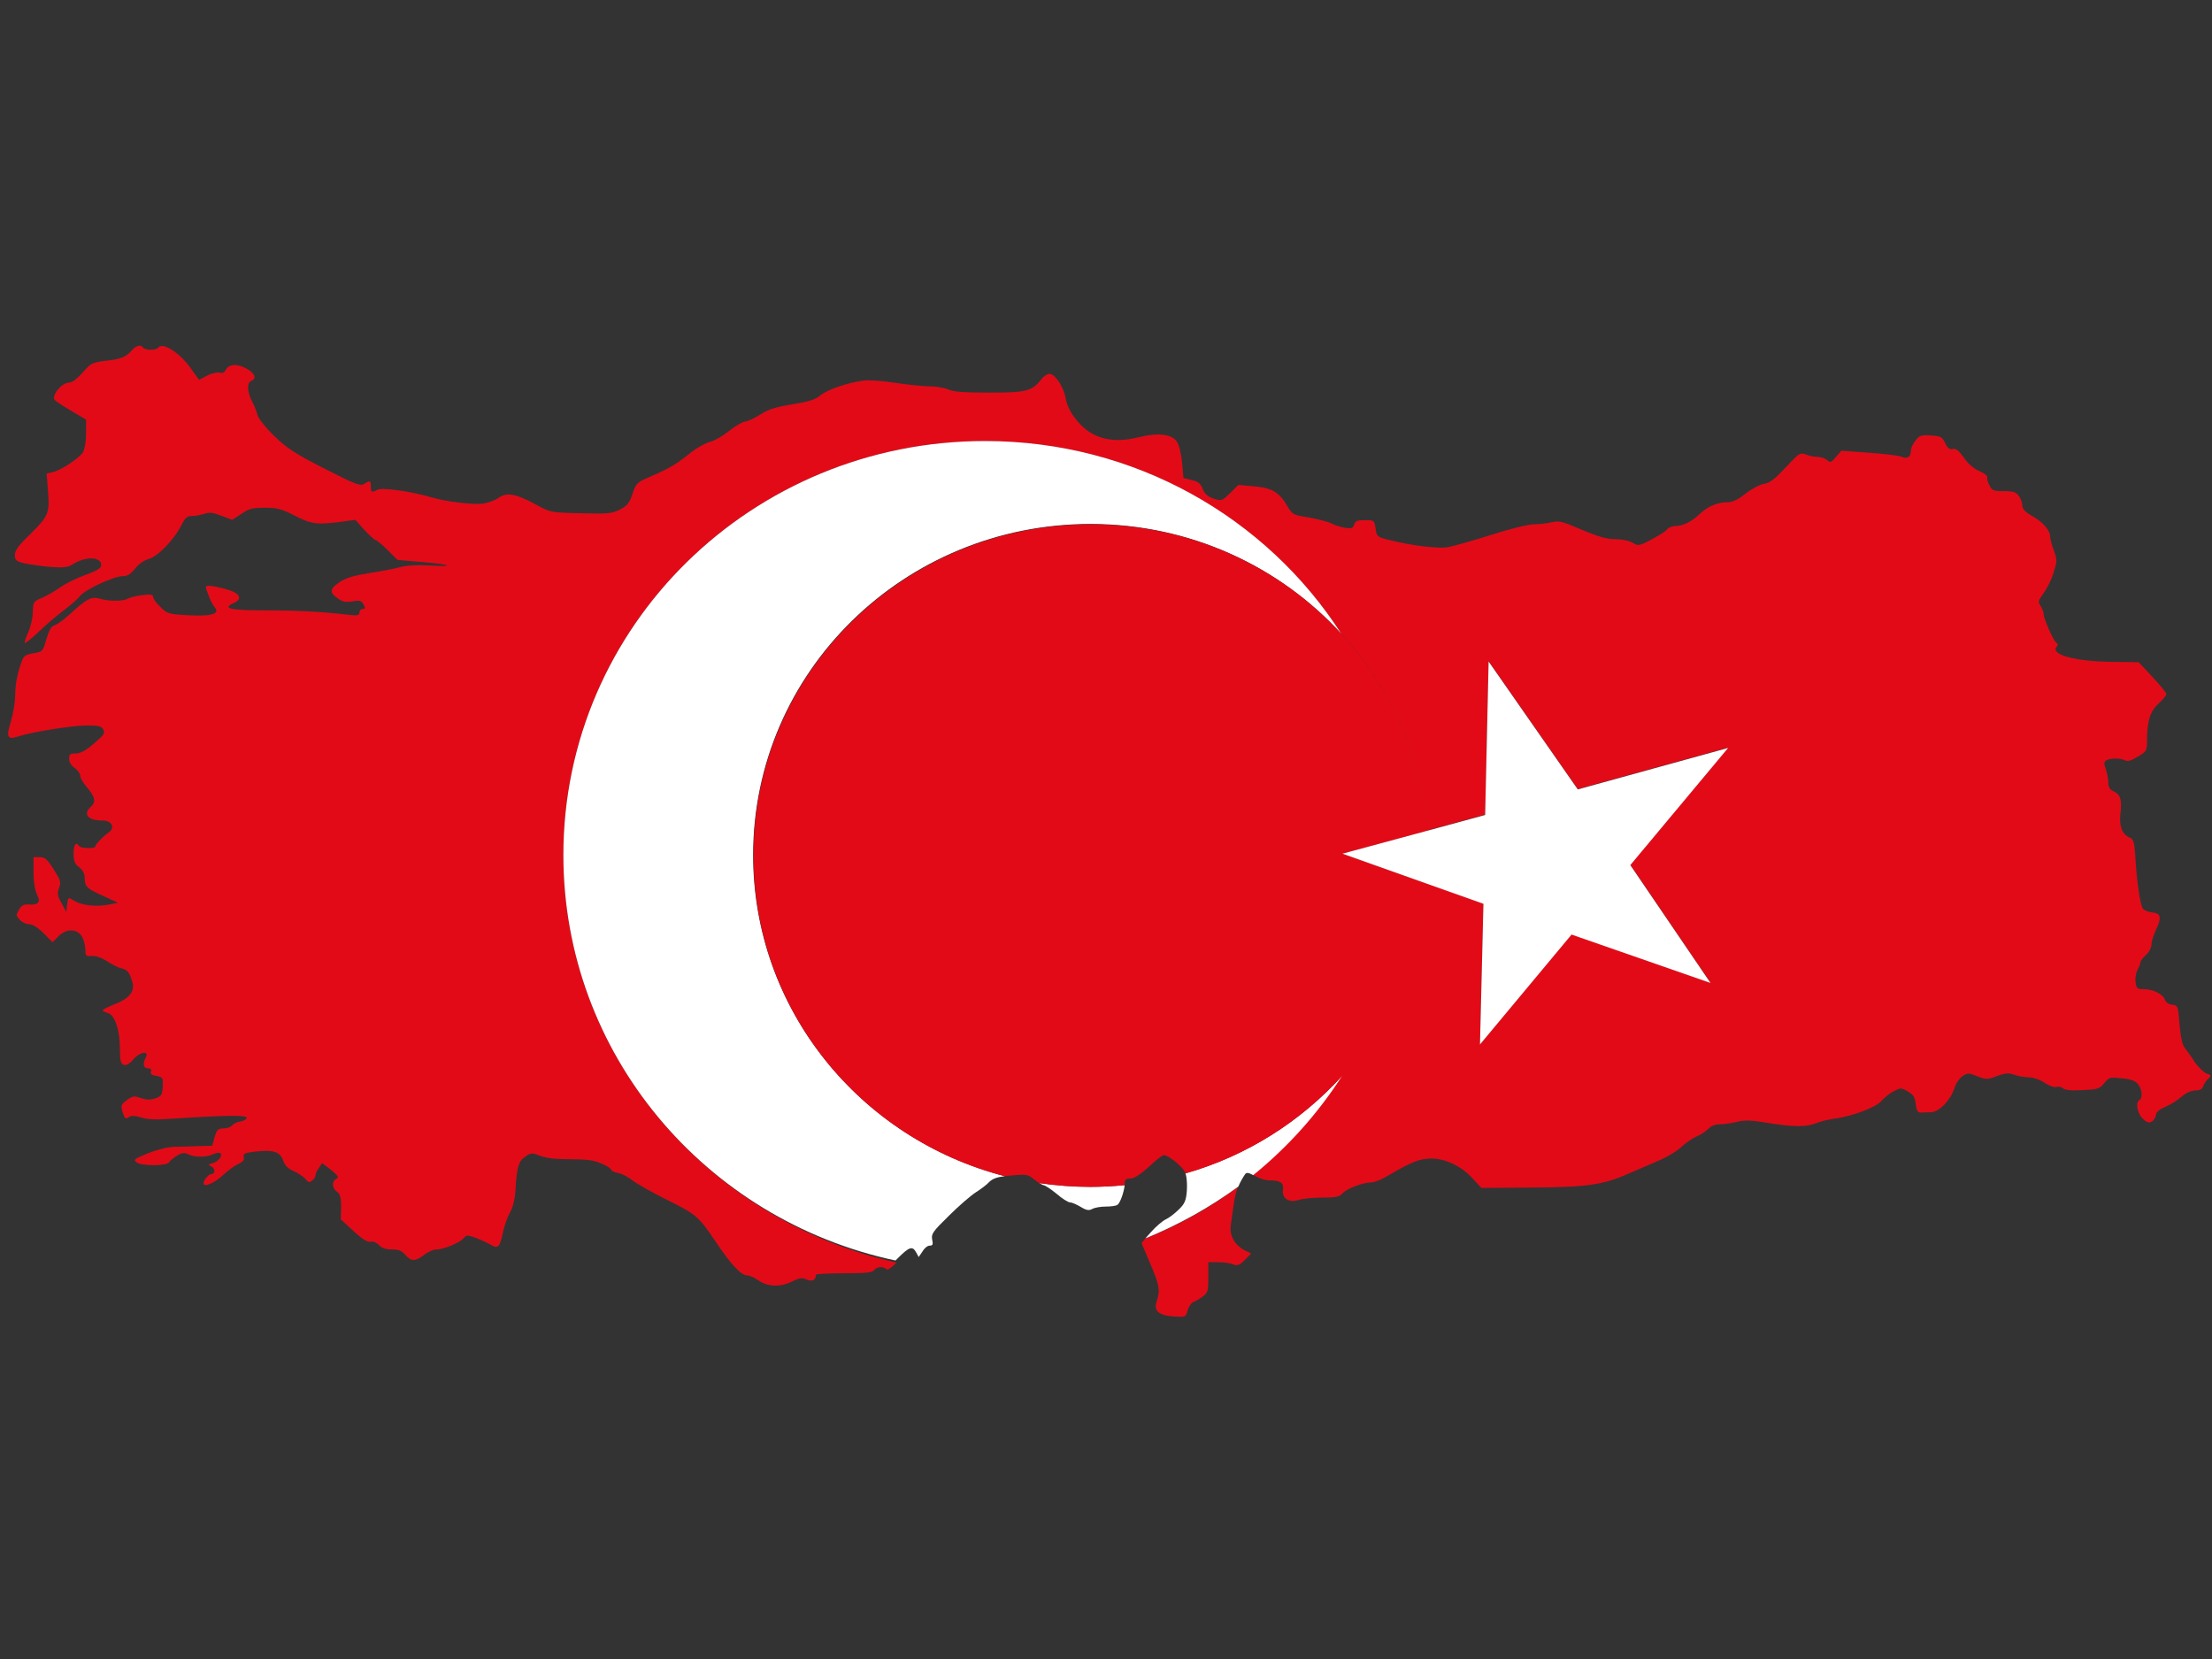 <?xml version="1.0" encoding="utf-8"?>
<!-- Generator: Adobe Illustrator 17.1.0, SVG Export Plug-In . SVG Version: 6.00 Build 0)  -->
<!DOCTYPE svg PUBLIC "-//W3C//DTD SVG 1.1//EN" "http://www.w3.org/Graphics/SVG/1.1/DTD/svg11.dtd">
<svg version="1.1" id="flag-icon-css-tr" xmlns="http://www.w3.org/2000/svg" xmlns:xlink="http://www.w3.org/1999/xlink" x="0px"
	 y="0px" viewBox="0 0 640 480" enable-background="new 0 0 640 480" xml:space="preserve">
<rect x="0" y="0" width="640" height="480" fill="#333333" stroke="none"/>
<g>
	<path fill="#E30A17" d="M330.3,359.7l2.5,5.9c2.7,6.3,2.9,7.7,1.9,10.8c-1,2.9,0.5,4.2,5,4.5c3.3,0.2,3.4,0.2,3.9-1.8
		c0.4-1.1,1.1-2.2,1.7-2.4c0.6-0.2,1.8-0.9,2.7-1.6c1.5-1.1,1.6-1.7,1.6-5.6v-4.3h2.7c1.6,0,3.5,0.2,4.4,0.6
		c1.3,0.5,1.9,0.3,3.4-1.2l1.9-1.9l-1.8-0.9c-3.1-1.6-4.5-4.4-4.1-7.3c0.2-1.4,0.6-4.3,0.9-6.4c0.3-1.8,0.6-3.3,1.2-4.7
		c-8.2,6.1-17.2,11.1-26.9,15L330.3,359.7z"/>
	<path fill="#E30A17" d="M638.4,310.6c-0.9-0.4-2.4-1.9-3.4-3.3c-0.9-1.5-2.2-3.2-2.8-4c-0.8-0.9-1.2-2.9-1.6-6.9
		c-0.4-5.4-0.5-5.5-2.1-5.7c-1-0.1-1.9-0.7-2.1-1.4c-0.5-1.6-3.4-3.1-6.1-3.1c-1.9,0-2.2-0.2-2.4-2c-0.2-1.1,0.1-2.7,0.5-3.5
		c0.5-0.9,0.9-1.9,0.9-2.3c0-0.4,0.7-1.3,1.6-2.1c0.9-0.8,1.6-2.2,1.6-3.1c0-0.8,0.6-2.7,1.3-4.2c1.7-3.5,1.4-4.8-1.1-5
		c-1.1-0.1-2.3-0.6-2.7-1.1c-0.7-0.9-1.8-7.7-2.2-15.3c-0.3-4.1-0.5-4.8-1.7-5.3c-2.1-0.9-3-3.3-2.6-6.9c0.5-4,0-5.5-1.9-6.4
		c-1.1-0.5-1.6-1.2-1.6-2.5c0-1-0.3-2.7-0.7-3.9c-0.6-1.6-0.6-2.1,0.1-2.6c1.1-0.7,4.1-0.7,5.5,0c0.7,0.4,1.7,0.1,3.7-1.1
		c2.6-1.6,2.6-1.7,2.6-5.1c0.1-5.4,0.9-8,3.4-10.3c1.2-1.1,2.2-2.3,2.2-2.7c0-0.3-1.8-2.6-4-4.9l-4-4.3l-7.7-0.1
		c-10.5-0.1-17.9-2.1-16.1-4.3c0.5-0.6,0.5-0.9,0-1.2c-0.9-0.6-3.7-7-3.7-8.3c0-0.6-0.4-1.6-0.9-2.4c-0.8-1.2-0.7-1.5,0.9-3.7
		c1-1.4,2.3-4,2.9-6c1-3.2,1-3.6,0.1-6.2c-0.6-1.5-1.1-3.3-1.1-4c0-1.9-2.1-4.4-5.4-6.2c-1.9-1.1-2.7-2-2.7-3c0-0.7-0.4-2-1-2.7
		c-0.7-1.1-1.6-1.4-4.3-1.4c-3.1,0-3.5-0.2-4.2-1.7c-0.5-0.9-0.8-2-0.6-2.4c0.1-0.3-0.9-1.1-2.3-1.7c-1.5-0.6-3.4-2.2-4.5-3.9
		c-1.4-2-2.3-2.7-3.2-2.5c-0.9,0.2-1.5-0.2-2.2-1.7c-0.9-1.8-1.2-2-4.1-2.2s-3.4,0-4.5,1.5c-0.7,0.9-1.3,2.1-1.3,2.7
		c0,1.9-0.9,2.7-2.6,2c-0.8-0.4-5.1-0.9-9.5-1.2l-8-0.6l-1.6,1.8c-1.4,1.7-1.6,1.7-2.6,0.9c-0.6-0.5-1.7-0.9-2.7-0.9
		c-0.9,0-2.4-0.3-3.4-0.7c-1.7-0.6-1.9-0.5-5.8,3.7c-3.2,3.4-4.5,4.5-6.4,4.8c-1.2,0.2-3.7,1.6-5.4,2.9c-1.9,1.6-3.7,2.4-4.8,2.4
		c-3.2,0-6,1.2-8.3,3.4c-2.4,2.3-4.9,3.5-7.2,3.5c-0.8,0-1.8,0.4-2.3,1c-0.4,0.6-2.5,1.8-4.5,2.9c-3.6,1.9-3.9,1.9-5.5,0.9
		c-1-0.6-3.2-1-5-1c-2.4,0-4.8-0.7-9.6-2.7c-5.5-2.4-6.6-2.7-8.7-2.2c-1.3,0.3-3.7,0.6-5.2,0.6c-1.6,0-6.9,1.3-12.5,3.1
		c-5.3,1.7-10.8,3.2-12.3,3.5c-2.9,0.5-10.4-0.4-16.8-2c-3.7-0.9-3.9-1-4.2-3.4c-0.4-2.4-0.4-2.4-3.1-2.4c-2.2,0-2.8,0.2-3.1,1.3
		c-0.4,1.1-0.7,1.2-2.7,0.9c-1.2-0.2-3.1-0.8-4-1.3c-1-0.5-3.9-1.2-6.5-1.7c-4.5-0.7-4.7-0.8-6.2-3.4c-2.3-3.9-4.5-5.2-9.7-5.6
		l-4.4-0.4l-2.4,2.4c-2.3,2.2-2.4,2.3-4.7,1.6c-1.7-0.6-2.6-1.3-3.2-2.8c-0.6-1.6-1.4-2.2-3.2-2.6l-2.4-0.6l-0.4-4.5
		c-0.2-2.4-0.9-5.2-1.5-6c-1.4-2.2-5.5-2.7-11-1.3c-5.6,1.4-10.3,1-14.1-1.4c-3.4-2.1-6.6-6.5-7.1-10c-0.5-2.9-2.8-6.6-4.4-6.9
		c-0.6-0.1-1.7,0.4-2.4,1.3c-2.9,3.7-4.4,4.1-15.1,4.1c-7.3,0-10.4-0.2-12-0.9c-1.2-0.5-3.5-0.9-5.1-0.9s-6.1-0.4-10-1
		c-3.9-0.6-8.1-0.9-9.3-0.7c-4.8,0.6-10.5,2.6-12.5,4.2c-1.7,1.4-3.5,1.9-8.3,2.7c-4.5,0.7-6.8,1.4-9,2.8c-1.6,1-3.7,2.1-4.7,2.2
		c-1,0.2-3.1,1.5-4.7,2.8c-1.6,1.3-4,2.7-5.5,3.1c-1.5,0.4-4.4,2.1-6.5,3.9c-3.7,2.9-5.5,3.9-12,6.7c-2.4,1.1-2.9,1.6-3.8,4.4
		c-0.9,2.7-1.5,3.4-3.6,4.5c-2.3,1.2-3.4,1.3-11.3,1.1c-8.8-0.2-8.8-0.2-13.2-2.6c-5.7-3.1-8.3-3.5-10.6-1.9
		c-0.9,0.7-2.9,1.4-4.4,1.7c-2.9,0.4-10.8-0.5-15.4-1.9c-5.9-1.7-14-2.8-15.3-2.1c-1.7,0.9-1.9,0.8-1.9-0.9c0-1.8-0.2-1.9-1.9-0.8
		c-1.1,0.7-2.5,0.2-11.5-4.4c-8.6-4.4-10.9-5.9-14.6-9.5c-2.5-2.4-4.5-5-4.8-6c-0.2-0.9-0.9-2.8-1.6-4c-1.4-2.8-1.5-5.4-0.2-5.9
		c1.6-0.6,1.1-2.1-1.1-3.4c-2.7-1.6-5.2-1.6-6.2,0.1c-0.4,0.9-1.1,1.2-1.9,0.9c-0.7-0.1-2.4,0.2-3.6,0.9l-2.3,1.2l-2.1-2.9
		c-3.2-4.8-8.5-8.2-9.7-6.4c-0.2,0.3-1.2,0.6-2.2,0.6c-1,0-2-0.3-2.2-0.6c-0.6-1-1.9-0.7-3.2,0.7c-1.7,2-3.2,2.6-7.7,3.1
		c-3.9,0.5-4.2,0.7-6.6,3.4c-1.6,1.8-3,2.9-3.9,2.9c-2.1,0-5.1,3.6-4.2,5c0.2,0.3,2.3,1.7,4.7,3.1l4.4,2.6v4c0,2.6-0.4,4.5-0.9,5.5
		c-1.2,1.7-6.2,5.1-8.7,5.7l-1.8,0.4l0.4,5.2c0.5,6.3,0.2,7.1-5.5,12.7c-3.1,3-4.1,4.4-4.1,5.7c0,1.4,0.4,1.8,2.4,2.3
		c1.2,0.3,4.6,0.8,7.4,1.1c4.4,0.3,5.4,0.2,6.9-0.7c3.7-2.4,8.3-2.3,8.3,0.2c0,0.9-1.2,1.6-4.7,2.9c-2.6,0.9-5.9,2.6-7.3,3.6
		c-1.5,1.1-3.8,2.4-5.2,3c-2.4,1-2.5,1.1-2.6,4c0,1.7-0.6,4.3-1.3,5.9c-0.7,1.5-1.2,2.9-1,3.1c0.1,0.2,1.9-1.2,3.9-3.1
		c1.9-1.9,5.2-4.7,7.2-6.2c2-1.5,4.2-3.4,4.8-4.2c1.4-1.9,9.9-5.8,12.4-5.8c1.4,0,2.3-0.6,3.6-2.2c1.1-1.4,2.6-2.4,4-2.8
		c2.6-0.7,7.4-5.7,9.4-9.8c1.1-2.1,1.6-2.6,3-2.6c0.9,0,2.5-0.3,3.5-0.6c1.5-0.6,2.6-0.4,5,0.5l3.2,1.2l2.6-1.7
		c2.3-1.6,3.3-1.8,6.8-1.8s4.8,0.3,8.7,2.3c4.9,2.5,6.4,2.7,13.9,1.7l3.6-0.5l2.6,2.9c1.5,1.6,2.9,2.9,3.2,2.9
		c0.3,0,1.9,1.3,3.5,2.9l2.9,2.9l7,0.6c8.5,0.7,10.2,1.5,2.2,1c-3.5-0.2-6.6,0-8.4,0.5c-1.6,0.4-5.5,1.2-8.9,1.7
		c-4.4,0.7-6.8,1.4-8.6,2.6c-2.9,2-3.1,3-0.6,4.7c1.5,1.1,2.4,1.2,4.3,0.9c2.1-0.4,2.6-0.2,3.2,0.9c0.6,1.1,0.5,1.3-0.3,1.3
		c-0.5,0-0.9,0.4-0.9,1c0,0.9-0.5,1-3.9,0.6c-7-0.8-13.7-1.2-23.7-1.2c-9.9,0-12.2-0.6-8.8-2.1c2.7-1.2,1.9-2.9-2.1-4
		c-2-0.6-4.2-1-4.9-1c-1.3,0-1.3,0.1-0.3,2.6c0.5,1.5,1.4,3.2,1.9,3.7c1.5,1.8-1.1,2.6-7.8,2.2c-5.6-0.3-6-0.4-8-2.4
		c-1.2-1.1-2.1-2.4-2.1-2.9c0-0.7-0.6-0.8-3.2-0.5c-1.7,0.2-3.7,0.7-4.3,1.1c-1.4,0.7-5.3,0.7-8-0.1c-2.4-0.7-3.8,0.1-8.8,4.7
		c-1.6,1.4-3.4,2.8-4.2,3c-1,0.3-1.6,1.4-2.4,4.1c-1,3.5-1.1,3.6-3.7,4c-2.2,0.4-2.8,0.7-3.3,2.1c-1.3,3.4-2,6.7-2,10.1
		c0,1.9-0.6,5.2-1.2,7.4c-1.5,4.7-1.1,5.5,2,4.5c3.4-1.2,15.5-3.2,19.9-3.2c3.5,0,4.3,0.2,4.8,1.2c0.6,1,0.1,1.6-2.7,4
		c-2.4,2.1-3.9,2.9-5.3,2.9c-1.6,0-1.9,0.2-1.9,1.6c0,0.9,0.6,1.9,1.6,2.6c0.9,0.6,1.6,1.6,1.6,2.2c0,0.6,0.8,2.1,1.8,3.2
		c2.5,2.9,2.9,4.4,1.3,5.8c-2.4,2.2-0.9,4,3.4,4c2.7,0,3.7,2.1,1.7,3.5c-1.7,1.2-3.8,3.4-3.8,4c0,0.7-4.2,0.6-4.7-0.1
		c-0.9-1.4-1.6-0.4-1.6,2.1c0,2.2,0.3,3.1,1.6,4c1,0.8,1.6,1.9,1.6,3c0,2.6,0.5,3.1,5.3,5.3l4.4,2l-3.1,0.6
		c-3.6,0.6-7.5,0.1-9.5-1.1c-1.9-1.2-1.9-1.2-2.2,1.1l-0.2,2.1l-1.4-2.6c-1.2-2.1-1.3-2.9-0.7-4.4c0.6-1.7,0.4-2.3-1.6-5.4
		c-1.9-3-2.5-3.5-4.1-3.5H9.7v4.4c0,2.8,0.4,5.1,1,6.4c1.2,2.2,0.4,3.1-2.4,2.9c-1.4-0.1-2,0.2-2.8,1.5c-0.9,1.6-0.9,1.7,0.2,2.9
		c0.6,0.7,1.9,1.3,2.7,1.3c1,0,2.5,0.9,4.2,2.6l2.6,2.6l1.7-1.7c2.4-2.4,5.5-2.2,6.9,0.2c0.5,1,0.9,2.7,0.9,3.7
		c0,1.8,0.2,1.9,1.8,1.8c1.1-0.1,2.7,0.4,4.3,1.4c1.4,0.9,3.2,1.9,4.1,2.1c1.9,0.4,2.5,1.1,3.3,3.7c1,2.9-0.6,5-4.9,6.7
		c-2,0.8-3.6,1.6-3.6,1.8c0,0.2,0.7,0.6,1.5,0.8c2,0.5,3.5,4.9,3.5,10.4c0,3.4,0.2,4.2,1.1,4.6c0.7,0.2,1.6-0.2,2.7-1.5
		c1.8-2.2,4.8-2.8,3.7-0.7c-1,1.9-0.7,3.2,0.6,3.2c0.8,0,1.1,0.3,0.9,0.9c-0.3,0.7,0.2,1.1,1.6,1.3c1.9,0.4,1.9,0.6,1.8,3.1
		c-0.2,2.5-0.4,2.8-2.2,3.4c-1.5,0.5-2.6,0.4-4.2-0.1c-1.9-0.7-2.3-0.6-4,0.6c-1.7,1.3-1.8,1.5-1.2,3.5c0.6,1.9,0.8,2.1,1.8,1.4
		c0.8-0.5,1.7-0.4,3.5,0.1c1.6,0.6,4.3,0.7,8.6,0.4c16.8-1.1,22.2-1.1,22-0.2c-0.2,0.4-1,0.9-1.9,1c-0.9,0.1-1.9,0.6-2.3,1.1
		c-0.4,0.5-1.6,0.9-2.6,0.9c-1.5,0-1.9,0.4-2.5,2.5l-0.7,2.5l-3.8,0.1c-2.1,0.1-5.2,0.2-6.9,0.2c-1.9,0-4.8,0.7-7.7,1.8
		c-4.1,1.7-4.5,1.9-3.5,2.7c1.5,1.1,8.7,1.1,9.4,0c0.2-0.4,1.3-1.3,2.3-1.9c1.4-0.9,2.1-1,3.3-0.4c1.9,0.9,5.3,0.9,7.3-0.1
		c0.9-0.4,1.7-0.5,2-0.2c0.7,0.7-0.7,2.5-2.4,2.9c-1.2,0.3-1.3,0.4-0.4,0.8c1.3,0.5,1.4,2.3,0.1,2.3c-0.7,0-2.2,1.7-2.2,2.7
		c0,1.2,3,0,5.5-2.3c1.6-1.5,3.7-3,4.7-3.4c1.2-0.6,1.7-1.1,1.4-1.9c-0.2-1,0.2-1.2,3.2-1.6c5.4-0.6,7.3,0,8.2,2.5
		c0.6,1.6,1.4,2.4,3,3.1c1.3,0.5,2.7,1.6,3.4,2.2c0.9,1.2,1.2,1.2,2,0.6c0.6-0.4,1-1.2,1-1.6c0-0.4,0.4-1.4,1-2.1l0.9-1.4l2.6,2
		c2.1,1.7,2.3,2.1,1.5,2.6c-1.4,0.7-1.2,2.7,0.2,3.7c0.9,0.7,1.2,1.6,1.2,4.4l-0.1,3.6l3.7,3.4c2.6,2.4,4,3.2,4.9,3.1
		c0.8-0.2,1.7,0.2,2.4,0.9c0.9,0.9,1.9,1.3,3.8,1.3c2,0,2.9,0.4,3.9,1.6c1.7,1.9,2.8,1.9,5.4,0c1.1-0.9,2.7-1.6,3.7-1.6
		c2,0,6.7-2,7.8-3.3c0.7-0.9,1.1-0.9,3.3-0.1c1.4,0.5,3.3,1.4,4.4,2c2.2,1.3,2.7,0.9,3.7-3.9c0.4-1.7,1.2-4,1.9-5.3
		c0.8-1.3,1.4-3.6,1.6-5.9c0.4-7.3,0.9-9,2.8-10.3c1.7-1.2,2-1.2,4.4-0.3c1.7,0.7,4.4,1,8.6,1c4.8,0,6.9,0.3,9,1.2
		c1.6,0.6,2.9,1.5,2.9,1.8c0,0.3,0.9,0.8,2.1,1c1.1,0.2,3,1.2,4.2,2.2c1.2,0.9,5.7,3.5,10,5.6c8.4,4.2,9,4.7,14,12.1
		c4.2,6.3,7.3,9.7,9,9.7c0.7,0,2.1,0.6,3.1,1.3c2.7,2,6.3,2.2,9.7,0.6c2.4-1.2,3.2-1.3,4.5-0.7c1.6,0.7,2.6,0.2,2.7-1.4
		c0-0.2,3.6-0.4,8-0.4c6.4,0,8.2-0.2,8.8-0.9c0.9-1.1,2.6-1.2,3.5-0.3c0.4,0.4,1.4-0.3,3-1.9C204.1,353,163,304.9,163,247.4
		c0-66.3,54.6-119.8,122-119.8c43.4,0,81.5,22.3,103.1,55.8c14,15.3,23.1,35.1,24.7,56.9l16.9-4.6l1-44.3v-0.1l25.8,37l43.5-12
		l-28.3,33.9l23.2,34.1l-40.2-14l-26.5,31.8l1-40.7l-16.6-5.9c-1.8,21.3-10.7,40.7-24.4,55.7c-7,10.9-15.7,20.6-25.7,28.7
		c0.2,0.1,0.3,0.2,0.5,0.3c1.3,0.7,3.1,1.3,4,1.3c3.4,0,4.5,0.7,4.2,2.6c-0.4,2.6,1.7,4,4.5,3.1c1.1-0.4,4.2-0.7,6.8-0.7
		c3.9,0,5-0.2,5.9-1.2c1.2-1.4,6-3.2,8.4-3.2c0.9,0,3.1-0.9,4.7-1.9c6.8-4,9.3-5,12.6-5c4.1,0,8.8,2.2,12.1,5.9l2.4,2.6l13.6-0.1
		c16.9-0.1,21.4-0.7,28.9-4c3.2-1.4,7.5-3.2,9.5-4.1s4.7-2.5,5.9-3.7c1.2-1.1,3.2-2.5,4.4-3c1.2-0.5,2.7-1.5,3.4-2.2
		c0.7-0.8,1.9-1.3,3.2-1.3c1.1,0,3.4-0.3,5-0.7c2.5-0.6,4.2-0.5,9,0.3c7.3,1.2,11.1,1.2,13.9,0.1c1.2-0.5,3.5-1.1,5.1-1.3
		c5.5-0.7,12.5-3.4,14-5.3c0.8-0.9,2.4-2.2,3.5-2.7c1.9-1,2.2-1,4,0.1c1.6,0.9,2.1,1.7,2.3,3.7c0.2,1.8,0.6,2.4,1.4,2.4
		c0.6,0,1.9-0.1,3-0.1c2.4-0.1,5.6-3.4,6.8-7c0.4-1.4,1.5-2.9,2.4-3.5c1.4-0.9,1.7-0.9,4.2,0.1c2.6,1,2.9,1,5.8-0.1
		c2.4-0.9,3.4-0.9,5-0.3c1.1,0.4,3,0.7,4.2,0.7c1.1,0,3.2,0.7,4.5,1.6c1.3,0.9,2.9,1.4,3.4,1.2c0.5-0.2,1.4-0.1,1.9,0.4
		c0.6,0.5,2.5,0.7,5.7,0.5c4.4-0.2,4.9-0.4,6.2-2c1.4-1.7,1.6-1.8,5.1-1.4c2.6,0.2,3.9,0.7,4.7,1.7c1.2,1.4,1.4,4,0.4,4.6
		c-1.2,0.7-0.6,3.8,0.9,5.3c1.2,1.2,1.9,1.4,2.7,0.9c0.6-0.4,1.1-1.2,1.2-2c0.1-0.8,1.1-1.6,2.8-2.3c1.4-0.6,3.5-1.9,4.6-2.9
		c1.3-1.1,2.8-1.8,4-1.8c1.2,0,2-0.4,2.2-1.1c0.2-0.6,0.8-1.6,1.3-2.1C639.9,311.2,639.9,311.1,638.4,310.6z"/>
	<path fill="#FFFFFF" d="M217.9,247.4c0-53,43.7-95.8,97.6-95.8c28.8,0,54.8,12.3,72.6,31.8c-21.6-33.6-59.7-55.8-103.1-55.8
		c-67.4,0-122,53.5-122,119.8c0,57.5,41.1,105.6,96.1,117.3c0.2-0.2,0.4-0.4,0.6-0.6c3.4-3.4,4.3-3.7,5.4-1.7l0.7,1.3l1.1-1.6
		c0.5-0.9,1.4-1.7,2.1-1.7c0.9,0,1-0.4,0.7-1.8c-0.3-1.6,0.2-2.3,4.9-6.9c2.8-2.8,6.3-5.8,7.7-6.7s3.2-2.2,4-3.1
		c1-0.9,2.1-1.3,4.4-1.6C248.7,329.4,217.9,291.9,217.9,247.4z"/>
	<path fill="#FFFFFF" d="M388.3,311.3c-12,13.2-27.6,23.1-45.3,28.2c0.4,1.2,0.5,3.1,0.4,4.9c-0.2,2.9-0.6,3.9-2.4,5.6
		c-1.1,1.1-2.8,2.4-3.7,2.8c-0.9,0.4-2.9,2.1-4.3,3.7l-1.6,1.8c9.6-3.9,18.7-9,26.9-15c0.5-1.2,1.1-2.3,1.9-3.5
		c0.4-0.6,0.9-0.6,2.4,0.2C372.6,331.9,381.3,322.2,388.3,311.3z"/>
	<path fill="#FFFFFF" d="M300.7,342.3c0.6,0.3,1,0.6,1.2,0.6c0.4,0,2.1,1.1,3.8,2.5c1.6,1.4,3.4,2.5,3.9,2.5c0.6,0,1.9,0.6,3.1,1.3
		c1.6,1,2.4,1.1,3.3,0.6c0.7-0.4,2.4-0.7,3.9-0.7c1.5,0,3-0.2,3.4-0.5c0.8-0.5,1.9-3.7,2.1-5.7c-3.2,0.3-6.5,0.5-9.9,0.5
		C310.5,343.4,305.5,343,300.7,342.3z"/>
	<path fill="#E30A17" d="M388.3,311.3c13.7-15.1,22.6-34.4,24.4-55.7l-24.2-8.6l24.4-6.6c-1.6-21.8-10.7-41.6-24.7-56.9
		c-17.9-19.6-43.8-31.8-72.6-31.8c-53.9,0-97.6,42.8-97.6,95.8c0,44.5,30.8,82,72.7,92.8c0.6-0.1,1.2-0.1,1.9-0.2
		c4.5-0.4,4.9-0.3,6.7,1.2c0.5,0.4,1,0.8,1.4,1c4.8,0.7,9.8,1.1,14.8,1.1c3.3,0,6.6-0.2,9.9-0.5c0-0.1,0-0.3,0-0.4
		c0-1.2,0.3-1.5,1.6-1.5c1.1,0,2.8-1.1,5.4-3.4c2-1.9,3.9-3.4,4.3-3.4c1.4,0,5.5,3.4,6.2,5c0,0.1,0.1,0.2,0.1,0.3
		C360.7,334.5,376.3,324.5,388.3,311.3z"/>
	<polygon fill="#FFFFFF" points="388.4,247 412.6,255.6 429.2,261.5 428.2,302.2 454.7,270.4 494.9,284.4 471.7,250.3 500,216.4 
		456.5,228.4 430.7,191.4 430.7,191.5 429.7,235.8 412.8,240.4 	"/>
</g>
</svg>
